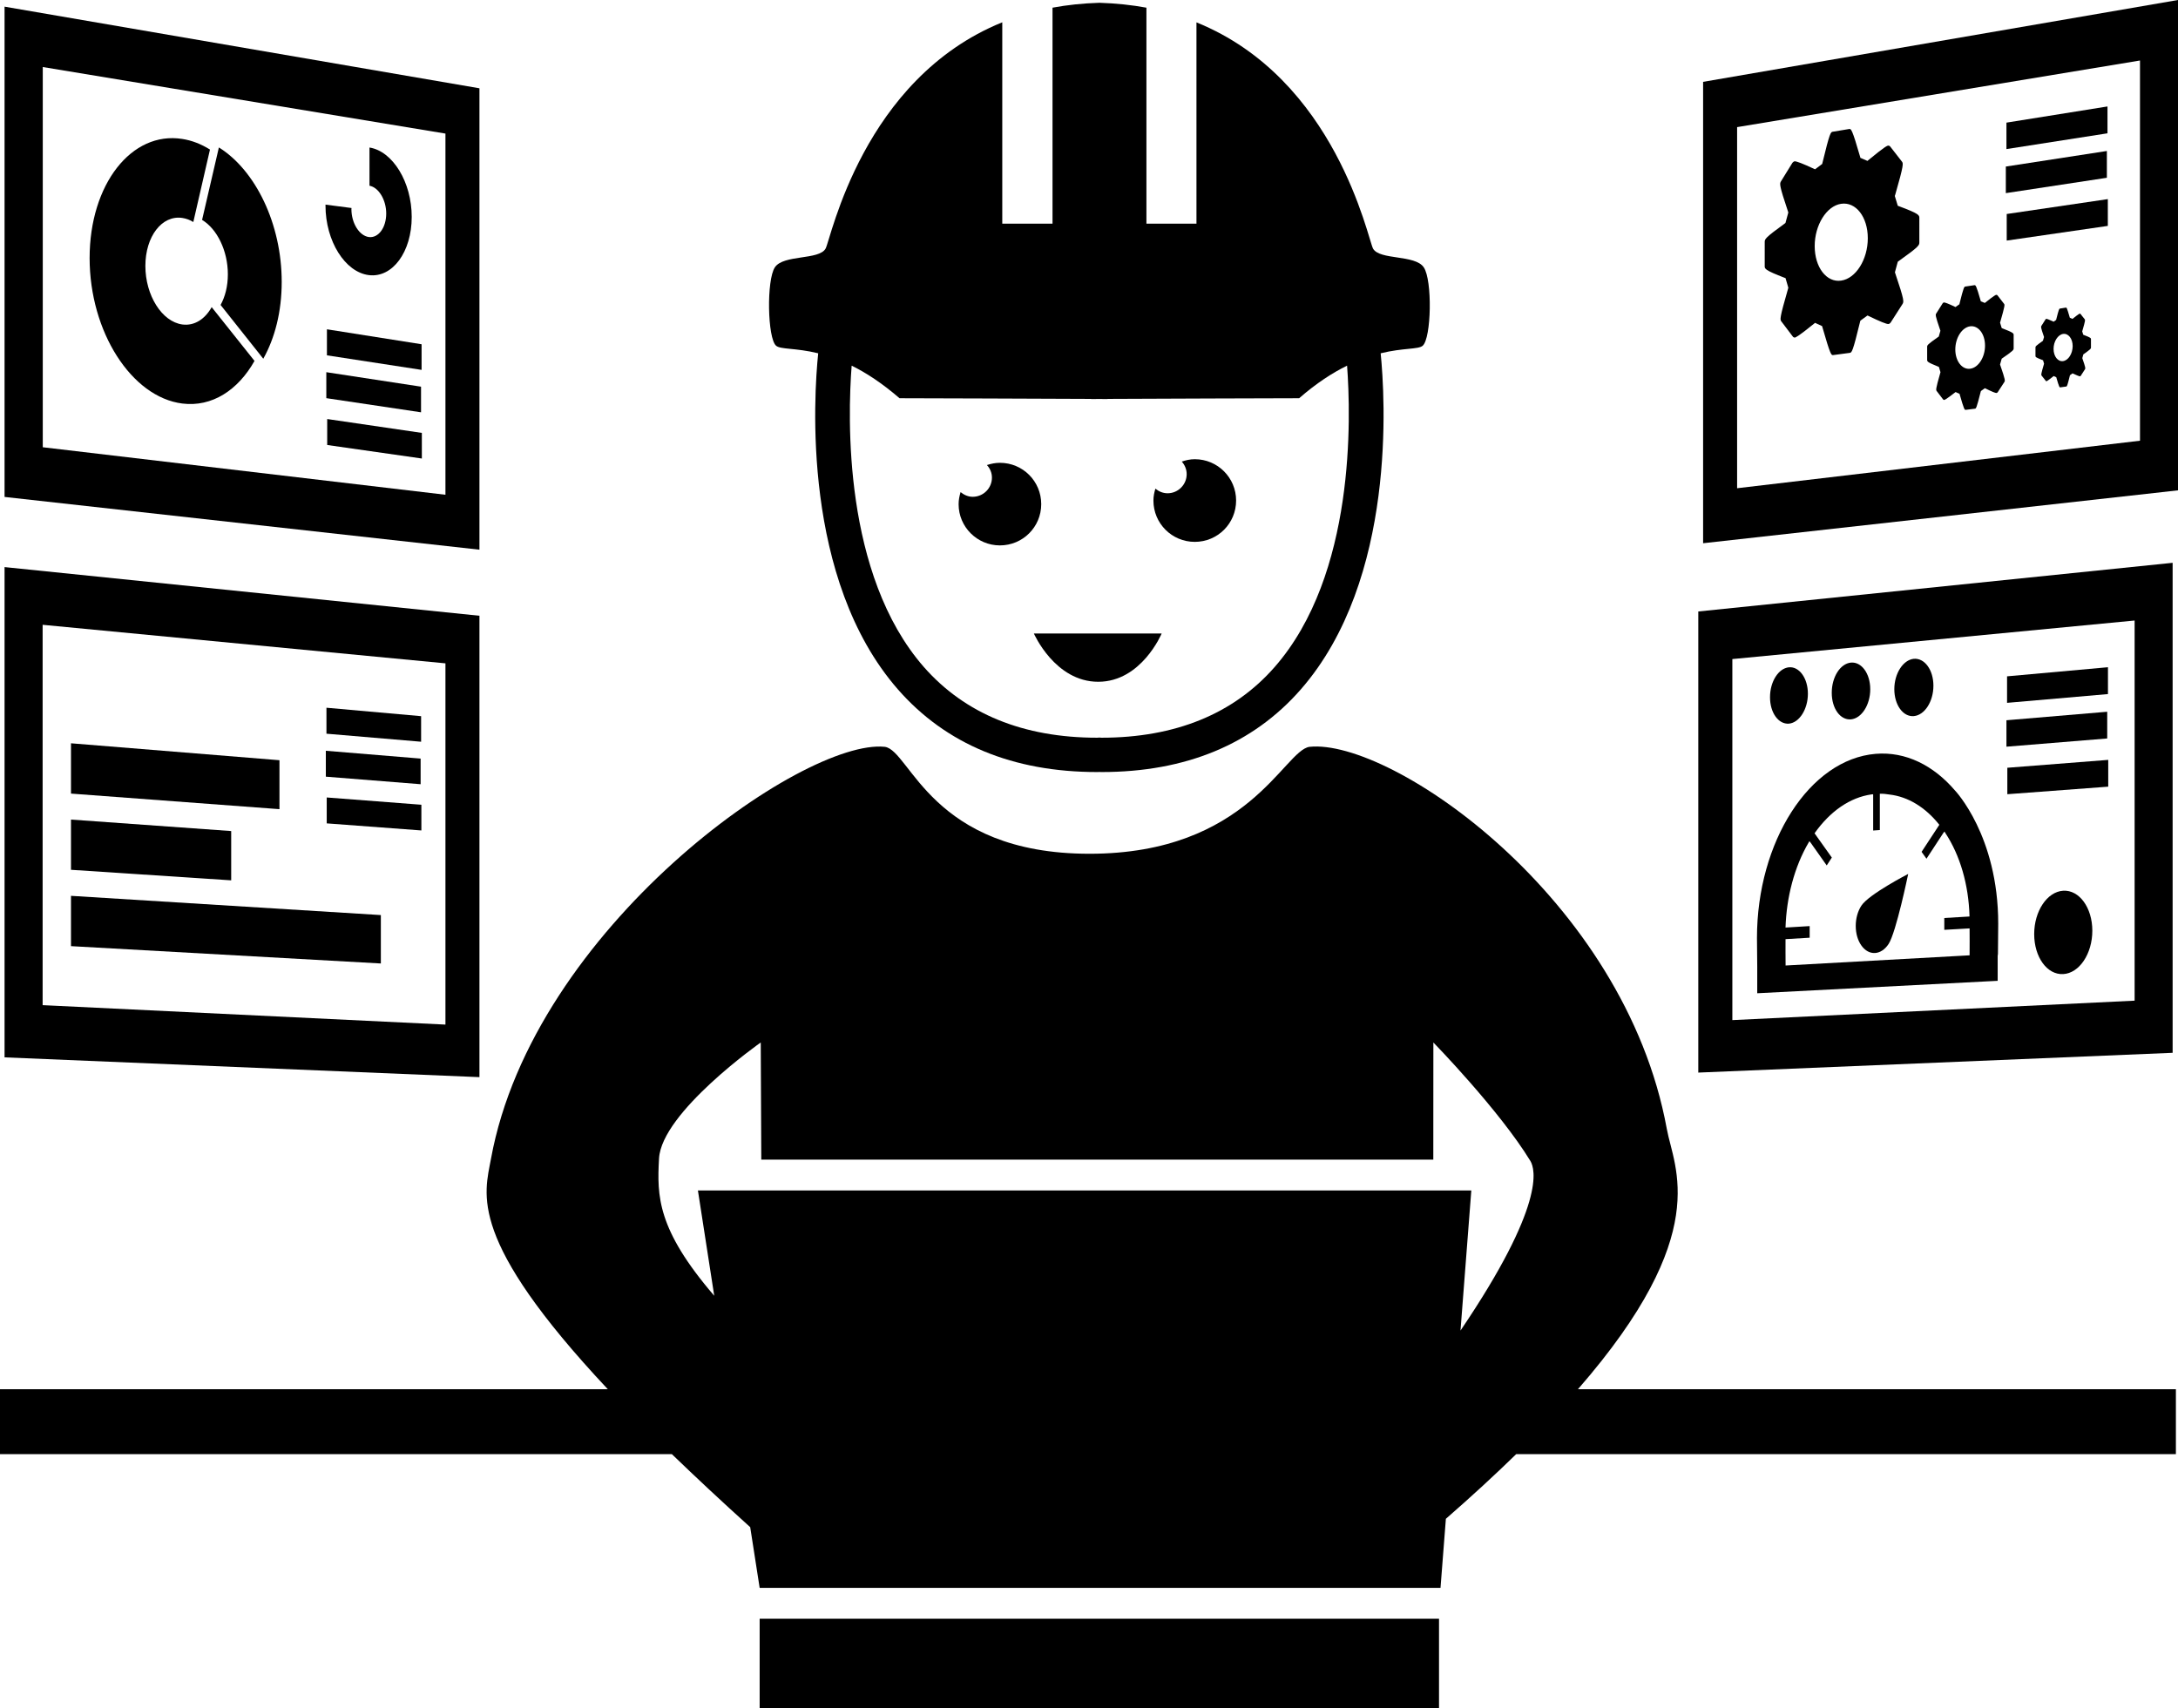 <?xml version="1.0" encoding="iso-8859-1"?>
<!-- Generator: Adobe Illustrator 16.0.0, SVG Export Plug-In . SVG Version: 6.00 Build 0)  -->
<!DOCTYPE svg PUBLIC "-//W3C//DTD SVG 1.1//EN" "http://www.w3.org/Graphics/SVG/1.1/DTD/svg11.dtd">
<svg version="1.1" id="Layer_1" xmlns="http://www.w3.org/2000/svg" xmlns:xlink="http://www.w3.org/1999/xlink" x="0px" y="0px"
	 width="32.031px" height="25.126px" viewBox="0 0 32.031 25.126" style="enable-background:new 0 0 32.031 25.126;"
	 xml:space="preserve">
<g>
	<path d="M14.705,8.023c0.337,0,0.608-0.271,0.608-0.607c0-0.337-0.271-0.608-0.608-0.608c-0.066,0-0.129,0.013-0.191,0.033
		c0.046,0.05,0.074,0.113,0.074,0.185c0,0.156-0.127,0.282-0.283,0.282c-0.066,0-0.129-0.028-0.178-0.069
		c-0.017,0.057-0.029,0.115-0.029,0.178C14.098,7.752,14.371,8.023,14.705,8.023z"/>
	<path d="M17.571,7.971c0.337,0,0.608-0.271,0.608-0.608c0-0.335-0.271-0.608-0.608-0.608c-0.069,0-0.132,0.015-0.191,0.035
		c0.043,0.049,0.072,0.112,0.072,0.185c0,0.154-0.126,0.281-0.28,0.281c-0.07,0-0.131-0.027-0.18-0.068
		c-0.017,0.055-0.029,0.114-0.029,0.176C16.963,7.699,17.234,7.971,17.571,7.971z"/>
	<path d="M16.151,10.029c0.637,0,0.933-0.71,0.933-0.71h-1.879C15.205,9.319,15.514,10.029,16.151,10.029z"/>
	<path d="M12.033,5.197c-0.065,0.627-0.245,3.324,1.173,4.945c0.706,0.806,1.69,1.215,2.931,1.215c0.011,0,0.021-0.001,0.03-0.001
		c0.013,0,0.021,0.001,0.034,0.001c1.237,0,2.224-0.409,2.929-1.215c1.417-1.621,1.238-4.318,1.175-4.945
		c0.334-0.082,0.554-0.055,0.618-0.111c0.128-0.111,0.144-0.965,0.016-1.153c-0.126-0.19-0.65-0.104-0.746-0.276
		c-0.078-0.144-0.542-2.495-2.597-3.328V3.29h-0.736V0.113c-0.217-0.04-0.446-0.064-0.688-0.072l0,0c-0.001,0-0.002,0-0.005,0
		c0,0,0,0-0.001,0l0,0c-0.244,0.008-0.474,0.032-0.687,0.072V3.29H14.74V0.328c-2.053,0.833-2.519,3.185-2.598,3.328
		c-0.095,0.173-0.619,0.086-0.746,0.276c-0.125,0.188-0.109,1.042,0.017,1.153C11.479,5.143,11.697,5.115,12.033,5.197z
		 M12.525,5.379c0.212,0.104,0.447,0.257,0.704,0.479c0.43,0,2.047,0.007,2.817,0.01V5.87c0,0,0.045,0,0.12-0.001
		c0.077,0.001,0.122,0.001,0.122,0.001V5.868c0.77-0.003,2.389-0.01,2.818-0.01c0.256-0.223,0.492-0.375,0.705-0.479
		c0.056,0.752,0.126,3.073-1.065,4.433c-0.603,0.689-1.462,1.04-2.546,1.04c-0.013,0-0.021-0.002-0.029-0.002l0,0
		c-0.001,0-0.002,0-0.005,0c0,0,0,0-0.001,0l0,0c-0.011,0-0.02,0.002-0.029,0.002c-1.086,0-1.944-0.351-2.549-1.04
		C12.397,8.452,12.467,6.131,12.525,5.379z"/>
	<rect x="11.172" y="23.812" width="9.991" height="1.314"/>
	<path d="M24.513,16.606c-0.621-3.396-4.054-5.745-5.255-5.62c-0.378,0.054-0.9,1.573-3.235,1.573c-2.334,0-2.634-1.52-3.01-1.573
		c-1.202-0.125-5.171,2.66-5.792,6.058c-0.096,0.526-0.356,1.18,1.718,3.392H0v0.955h9.881c0.341,0.329,0.724,0.688,1.152,1.074
		l0.139,0.893h10.013l0.079-1.016c0.385-0.336,0.729-0.653,1.034-0.951H32v-0.955h-8.794C25.204,18.143,24.617,17.183,24.513,16.606
		z M21.479,19.573l0.159-2.061H10.264l0.24,1.549c-0.841-0.979-0.842-1.467-0.812-2.018c0.037-0.682,1.496-1.708,1.496-1.708
		l0.008,1.723h9.883c0.001-0.988,0.001-1.723,0.001-1.723s0.971,0.996,1.426,1.742C22.58,17.198,22.73,17.726,21.479,19.573z"/>
	<path d="M25.047,1.204v6.787l6.984-0.778V0L25.047,1.204z M31.472,6.483l-5.925,0.699V1.87l5.925-0.98V6.483z"/>
	<polygon points="30.994,1.566 29.508,1.804 29.508,2.193 30.994,1.961 	"/>
	<polygon points="30.985,2.221 29.499,2.45 29.499,2.841 30.985,2.615 	"/>
	<polygon points="29.512,3.539 30.999,3.323 30.999,2.929 29.512,3.148 	"/>
	<path d="M26.247,4.087l0.012,0.004L26.3,4.232l-0.004,0.016c-0.128,0.443-0.119,0.454-0.097,0.482l0.168,0.222
		c0.006,0.009,0.02,0.014,0.029,0.014c0.009-0.002,0.038-0.006,0.288-0.209l0.009-0.008l0.104,0.048l0.004,0.015
		c0.12,0.417,0.131,0.415,0.16,0.411l0.241-0.032c0.031-0.004,0.044-0.006,0.153-0.456l0.005-0.018l0.104-0.076l0.012,0.005
		c0.171,0.083,0.271,0.124,0.297,0.12c0.012-0.001,0.024-0.01,0.032-0.021l0.174-0.272c0.021-0.035,0.03-0.05-0.106-0.452
		l-0.005-0.016l0.042-0.155l0.011-0.008c0.306-0.218,0.306-0.234,0.306-0.279V3.209c0-0.045,0-0.064-0.306-0.178l-0.011-0.004
		l-0.044-0.144l0.006-0.017c0.13-0.451,0.119-0.463,0.098-0.49l-0.172-0.221c-0.008-0.009-0.021-0.015-0.03-0.013
		c-0.011,0.001-0.04,0.006-0.295,0.217l-0.009,0.008l-0.104-0.045l-0.004-0.016c-0.12-0.415-0.133-0.413-0.162-0.408l-0.241,0.04
		c-0.029,0.005-0.042,0.006-0.151,0.458l-0.004,0.016l-0.104,0.078l-0.011-0.004c-0.168-0.079-0.268-0.117-0.293-0.113
		c-0.01,0.003-0.021,0.012-0.029,0.021l-0.168,0.272c-0.021,0.035-0.031,0.049,0.102,0.444l0.005,0.016l-0.042,0.154l-0.009,0.007
		c-0.296,0.214-0.296,0.231-0.296,0.275V3.91C25.951,3.954,25.951,3.973,26.247,4.087z M27.076,2.998
		c0.217-0.033,0.393,0.193,0.393,0.506c0,0.314-0.176,0.594-0.393,0.624c-0.214,0.031-0.388-0.196-0.388-0.508
		C26.688,3.311,26.862,3.03,27.076,2.998z"/>
	<path d="M28.509,5.395l0.006,0.003l0.023,0.078l-0.003,0.009c-0.07,0.244-0.064,0.251-0.053,0.267l0.094,0.123
		c0.004,0.006,0.012,0.009,0.017,0.008c0.005,0,0.021-0.003,0.162-0.112l0.005-0.004l0.058,0.026L28.82,5.8
		c0.066,0.231,0.072,0.229,0.089,0.229l0.136-0.017c0.016-0.002,0.022-0.003,0.085-0.251l0.003-0.009l0.057-0.041l0.007,0.002
		c0.096,0.048,0.15,0.07,0.166,0.068c0.005-0.001,0.013-0.006,0.017-0.012l0.097-0.149c0.012-0.019,0.017-0.026-0.06-0.249
		l-0.003-0.009l0.024-0.085l0.005-0.004c0.171-0.117,0.171-0.126,0.171-0.151V4.929c0-0.025,0-0.035-0.171-0.101l-0.005-0.003
		l-0.024-0.079l0.003-0.009c0.071-0.247,0.067-0.254,0.055-0.269l-0.096-0.124c-0.004-0.005-0.012-0.008-0.017-0.007
		c-0.007,0-0.023,0.003-0.163,0.115l-0.007,0.004L29.13,4.432l-0.001-0.008c-0.066-0.23-0.074-0.229-0.091-0.229l-0.134,0.02
		c-0.017,0.002-0.024,0.003-0.086,0.251l-0.001,0.009l-0.059,0.042l-0.005-0.003c-0.095-0.045-0.15-0.067-0.166-0.065
		c-0.004,0.001-0.012,0.005-0.016,0.011l-0.094,0.149c-0.014,0.02-0.019,0.027,0.057,0.248l0.003,0.008l-0.024,0.085l-0.005,0.004
		c-0.166,0.116-0.166,0.125-0.166,0.149v0.191C28.343,5.319,28.343,5.328,28.509,5.395z M28.975,4.8
		c0.119-0.015,0.218,0.111,0.218,0.284s-0.099,0.325-0.218,0.34c-0.12,0.016-0.219-0.112-0.219-0.283
		C28.756,4.969,28.854,4.816,28.975,4.8z"/>
	<path d="M30.642,4.926l-0.004-0.001l-0.016-0.051l0.002-0.005c0.046-0.158,0.043-0.162,0.035-0.173l-0.062-0.078
		c-0.003-0.003-0.007-0.005-0.011-0.005c-0.004,0.002-0.014,0.003-0.104,0.076l-0.003,0.002l-0.038-0.017L30.439,4.67
		c-0.042-0.146-0.046-0.146-0.057-0.145l-0.087,0.014c-0.011,0.002-0.015,0.002-0.055,0.161L30.24,4.705l-0.037,0.027l-0.004-0.001
		c-0.061-0.028-0.096-0.042-0.105-0.041c-0.004,0.001-0.008,0.004-0.011,0.008l-0.061,0.096c-0.008,0.013-0.011,0.018,0.037,0.158
		l0.002,0.005l-0.016,0.055l-0.003,0.003c-0.107,0.076-0.107,0.081-0.107,0.097v0.123c0,0.016,0,0.022,0.107,0.063l0.004,0.001
		l0.015,0.05L30.06,5.354c-0.046,0.157-0.043,0.161-0.035,0.171l0.062,0.078c0.002,0.004,0.007,0.005,0.011,0.005
		C30.1,5.607,30.11,5.606,30.2,5.534l0.004-0.002l0.037,0.017l0.001,0.005C30.284,5.7,30.289,5.699,30.3,5.698l0.087-0.012
		c0.011-0.002,0.015-0.003,0.054-0.162l0.002-0.005l0.037-0.027l0.003,0.002c0.063,0.029,0.098,0.042,0.107,0.042
		c0.003-0.001,0.008-0.004,0.011-0.008l0.062-0.096c0.008-0.013,0.011-0.018-0.038-0.159l-0.001-0.006l0.015-0.055l0.004-0.002
		c0.108-0.076,0.108-0.083,0.108-0.099V4.989C30.75,4.974,30.75,4.967,30.642,4.926z M30.341,5.312
		c-0.076,0.011-0.14-0.069-0.14-0.18c0-0.109,0.063-0.208,0.14-0.22c0.078-0.011,0.141,0.07,0.141,0.18
		C30.481,5.202,30.419,5.301,30.341,5.312z"/>
	<path d="M7.052,9.058L0.067,8.342v7.212l6.984,0.291V9.058z M6.551,15.072l-5.924-0.286V9.191l5.924,0.567V15.072z"/>
	<polygon points="6.193,10.535 4.801,10.411 4.801,10.793 6.193,10.911 	"/>
	<polygon points="6.186,11.159 4.792,11.044 4.792,11.425 6.186,11.536 	"/>
	<polygon points="4.805,12.112 6.197,12.216 6.197,11.838 4.805,11.731 	"/>
	<polygon points="4.11,11.183 1.044,10.934 1.044,11.674 4.11,11.903 	"/>
	<polygon points="3.4,12.225 1.044,12.056 1.044,12.795 3.4,12.95 	"/>
	<polygon points="5.601,13.461 1.044,13.178 1.044,13.918 5.601,14.173 	"/>
	<path d="M31.952,8.279l-6.976,0.716v6.783l6.976-0.291V8.279z M31.393,14.72l-5.916,0.286V9.695l5.916-0.567V14.72z"/>
	<polygon points="31.001,9.815 29.517,9.949 29.517,10.339 31.001,10.21 	"/>
	<polygon points="30.99,10.47 29.508,10.595 29.508,10.984 30.99,10.863 	"/>
	<polygon points="29.521,11.683 31.005,11.572 31.005,11.178 29.521,11.294 	"/>
	<path d="M27.775,13.886c0.111-0.17,0.288-1.03,0.288-1.03s-0.578,0.298-0.688,0.466c-0.111,0.169-0.111,0.432,0,0.587
		C27.485,14.064,27.664,14.055,27.775,13.886z"/>
	<path d="M25.843,14.611l3.536-0.183v-0.367l0.004-0.029c0.001-0.039,0.004-0.404,0.004-0.444c0-1.297-0.636-1.96-0.636-1.96
		c-0.316-0.369-0.724-0.575-1.166-0.539c-0.971,0.08-1.746,1.291-1.746,2.709c0,0.038,0.004,0.392,0.004,0.43V14.611z
		 M26.259,13.815l0.355-0.021v-0.171l-0.33,0.02c0-0.002-0.025,0.002-0.025,0.002c0.014-0.442,0.128-0.892,0.342-1.255l0.009-0.016
		l0.017,0.02l0.238,0.337l0.075-0.116l-0.254-0.357c0.23-0.327,0.523-0.527,0.836-0.572l0.018-0.002c0,0,0.009-0.001,0.008,0.007
		v0.526l0.098-0.007v-0.534c0.048-0.001,0.095,0.004,0.143,0.012c0.272,0.032,0.526,0.186,0.732,0.445l-0.261,0.398l0.072,0.101
		l0.25-0.382l0.015-0.018l0.012,0.021c0.218,0.331,0.343,0.761,0.356,1.229l-0.371,0.022v0.174l0.372-0.021c0,0,0.002,0.375,0,0.396
		l-2.706,0.15C26.258,14.181,26.259,13.839,26.259,13.815z"/>
	<path d="M30.342,13.103c-0.236,0.015-0.426,0.3-0.426,0.638c0,0.337,0.189,0.601,0.426,0.588c0.237-0.012,0.429-0.298,0.429-0.638
		C30.771,13.352,30.579,13.088,30.342,13.103z"/>
	<path d="M26.309,10.645c0.152-0.014,0.279-0.211,0.279-0.44c0-0.229-0.127-0.403-0.279-0.389c-0.154,0.015-0.278,0.211-0.278,0.439
		C26.03,10.482,26.154,10.657,26.309,10.645z"/>
	<path d="M27.221,10.582c0.156-0.014,0.284-0.212,0.284-0.443s-0.128-0.406-0.284-0.392c-0.157,0.015-0.282,0.212-0.282,0.443
		C26.938,10.42,27.063,10.595,27.221,10.582z"/>
	<path d="M28.146,10.534c0.159-0.014,0.288-0.214,0.288-0.447s-0.129-0.409-0.288-0.396c-0.158,0.016-0.287,0.216-0.287,0.447
		S27.987,10.548,28.146,10.534z"/>
	<path d="M7.052,1.299L0.067,0.098V7.31l6.984,0.776V1.299z M6.551,7.278L0.629,6.579V0.986l5.922,0.979V7.278z"/>
	<path d="M3.351,4.035c0,0.176-0.04,0.33-0.107,0.451l0.628,0.791c0.17-0.303,0.271-0.691,0.271-1.13
		c0-0.856-0.387-1.644-0.924-1.978L2.972,3.235C3.191,3.366,3.351,3.687,3.351,4.035z"/>
	<path d="M2.681,5.936c0.436,0.055,0.82-0.197,1.062-0.627L3.113,4.518C3.015,4.694,2.859,4.797,2.681,4.773
		c-0.3-0.041-0.543-0.428-0.543-0.861s0.243-0.751,0.543-0.706c0.057,0.009,0.111,0.028,0.162,0.06l0.245-1.066
		C2.96,2.12,2.824,2.066,2.681,2.044C1.935,1.925,1.318,2.711,1.318,3.796C1.318,4.882,1.935,5.842,2.681,5.936z"/>
	<polygon points="4.808,5.227 6.2,5.441 6.2,5.064 4.808,4.844 	"/>
	<polygon points="6.192,5.688 4.799,5.475 4.799,5.857 6.192,6.065 	"/>
	<polygon points="4.812,6.546 6.204,6.745 6.204,6.368 4.812,6.164 	"/>
	<path d="M5.425,4.047c0.348,0.043,0.63-0.342,0.63-0.856c0-0.511-0.278-0.966-0.621-1.021v0.562C5.568,2.757,5.68,2.938,5.68,3.141
		c0,0.208-0.115,0.363-0.255,0.346C5.284,3.468,5.168,3.283,5.168,3.074c0-0.005,0-0.009,0.002-0.014L4.787,3.01
		c0,0.005,0,0.01,0,0.015C4.787,3.545,5.074,4.004,5.425,4.047z"/>
</g>
<g>
</g>
<g>
</g>
<g>
</g>
<g>
</g>
<g>
</g>
<g>
</g>
<g>
</g>
<g>
</g>
<g>
</g>
<g>
</g>
<g>
</g>
<g>
</g>
<g>
</g>
<g>
</g>
<g>
</g>
</svg>
